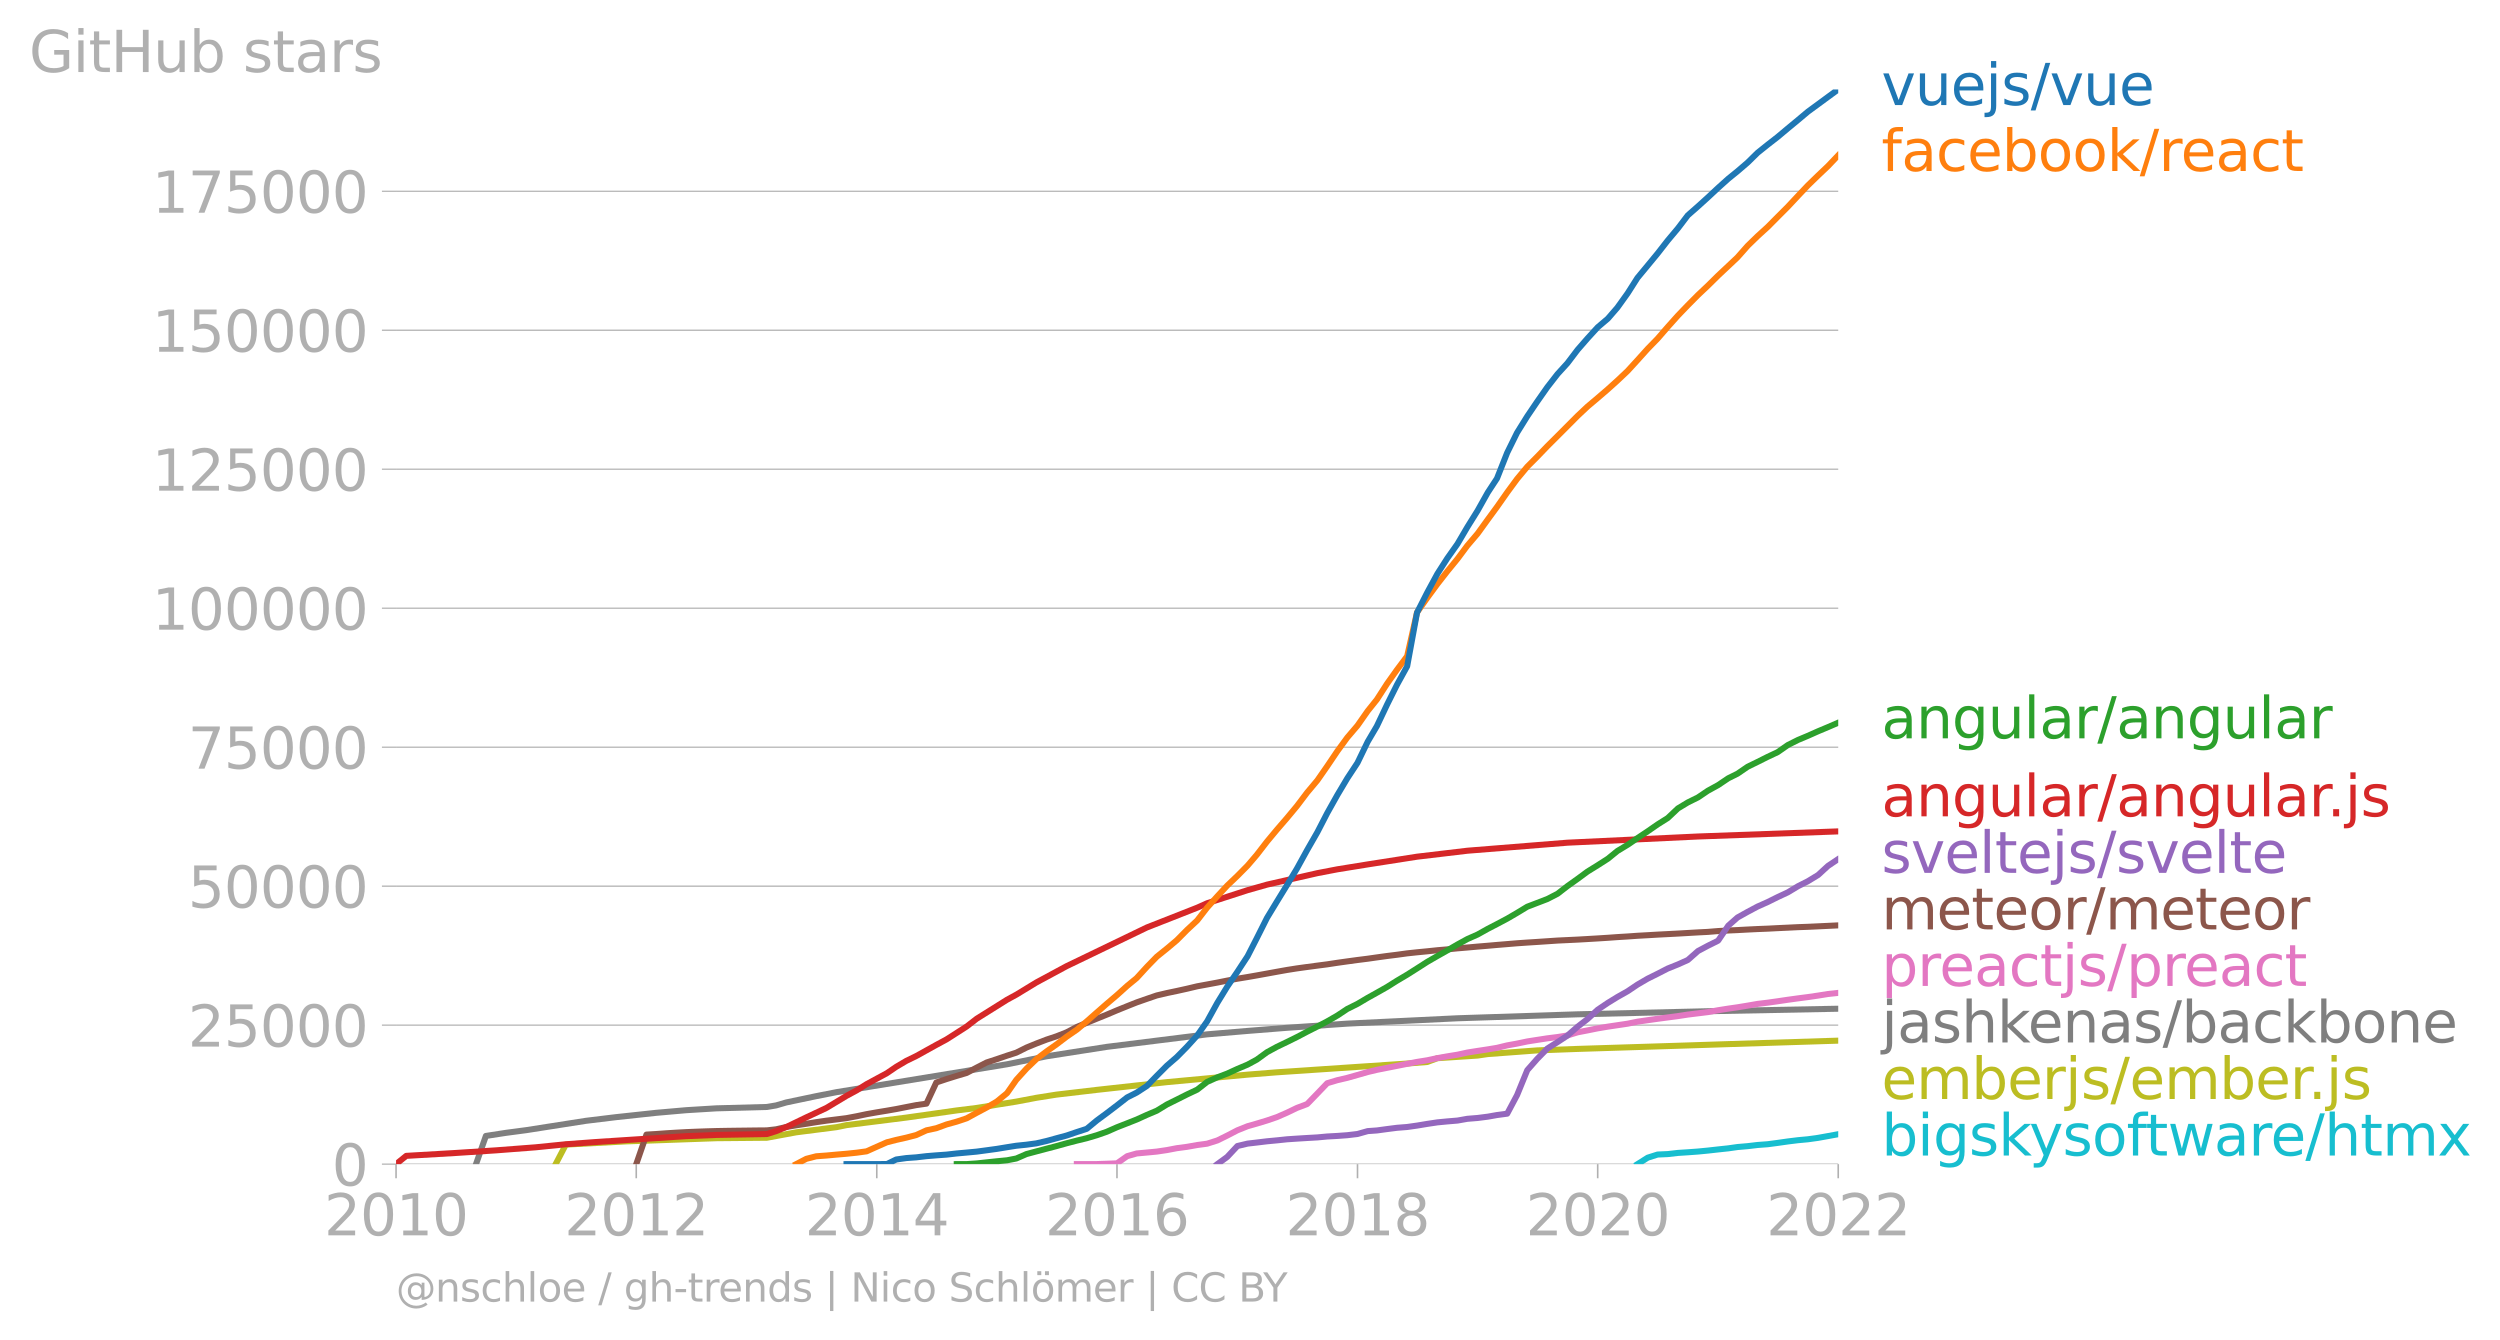 <svg xmlns:xlink="http://www.w3.org/1999/xlink" width="825.421" height="442.394" viewBox="0 0 619.065 331.795" xmlns="http://www.w3.org/2000/svg"><defs><style>*{stroke-linejoin:round;stroke-linecap:butt}</style></defs><g id="figure_1"><path d="M0 331.795h619.065V0H0v331.795z" style="fill:none" id="patch_1"/><g id="axes_1"><path d="M98.073 288.268h357.12V22.156H98.073v266.112z" style="fill:none" id="patch_2"/><g id="matplotlib.axis_1"><g id="xtick_1"><g id="line2d_1"><defs><path id="ma379e59354" d="M0 0v3.5" style="stroke:#b0b0b0;stroke-width:.4"/></defs><use xlink:href="#ma379e59354" x="98.073" y="288.268" style="fill:#b0b0b0;stroke:#b0b0b0;stroke-width:.4"/></g><g style="fill:#b0b0b0" transform="matrix(.14 0 0 -.14 80.258 305.906)" id="text_1"><defs><path id="DejaVuSans-32" d="M1228 531h2203V0H469v531q359 372 979 998 621 627 780 809 303 340 423 576 121 236 121 464 0 372-261 606-261 235-680 235-297 0-627-103-329-103-704-313v638q381 153 712 231 332 78 607 78 725 0 1156-363 431-362 431-968 0-288-108-546-107-257-392-607-78-91-497-524-418-433-1181-1211z" transform="scale(.016)"/><path id="DejaVuSans-30" d="M2034 4250q-487 0-733-480-245-479-245-1442 0-959 245-1439 246-480 733-480 491 0 736 480 246 480 246 1439 0 963-246 1442-245 480-736 480zm0 500q785 0 1199-621 414-620 414-1801 0-1178-414-1799Q2819-91 2034-91q-784 0-1198 620-414 621-414 1799 0 1181 414 1801 414 621 1198 621z" transform="scale(.016)"/><path id="DejaVuSans-31" d="M794 531h1031v3560L703 3866v575l1116 225h631V531h1031V0H794v531z" transform="scale(.016)"/></defs><use xlink:href="#DejaVuSans-32"/><use xlink:href="#DejaVuSans-30" x="63.623"/><use xlink:href="#DejaVuSans-31" x="127.246"/><use xlink:href="#DejaVuSans-30" x="190.869"/></g></g><g id="xtick_2"><use xlink:href="#ma379e59354" x="157.552" y="288.268" style="fill:#b0b0b0;stroke:#b0b0b0;stroke-width:.4" id="line2d_2"/><g style="fill:#b0b0b0" transform="matrix(.14 0 0 -.14 139.737 305.906)" id="text_2"><use xlink:href="#DejaVuSans-32"/><use xlink:href="#DejaVuSans-30" x="63.623"/><use xlink:href="#DejaVuSans-31" x="127.246"/><use xlink:href="#DejaVuSans-32" x="190.869"/></g></g><g id="xtick_3"><use xlink:href="#ma379e59354" x="217.113" y="288.268" style="fill:#b0b0b0;stroke:#b0b0b0;stroke-width:.4" id="line2d_3"/><g style="fill:#b0b0b0" transform="matrix(.14 0 0 -.14 199.298 305.906)" id="text_3"><defs><path id="DejaVuSans-34" d="M2419 4116 825 1625h1594v2491zm-166 550h794V1625h666v-525h-666V0h-628v1100H313v609l1940 2957z" transform="scale(.016)"/></defs><use xlink:href="#DejaVuSans-32"/><use xlink:href="#DejaVuSans-30" x="63.623"/><use xlink:href="#DejaVuSans-31" x="127.246"/><use xlink:href="#DejaVuSans-34" x="190.869"/></g></g><g id="xtick_4"><use xlink:href="#ma379e59354" x="276.592" y="288.268" style="fill:#b0b0b0;stroke:#b0b0b0;stroke-width:.4" id="line2d_4"/><g style="fill:#b0b0b0" transform="matrix(.14 0 0 -.14 258.777 305.906)" id="text_4"><defs><path id="DejaVuSans-36" d="M2113 2584q-425 0-674-291-248-290-248-796 0-503 248-796 249-292 674-292t673 292q248 293 248 796 0 506-248 796-248 291-673 291zm1253 1979v-575q-238 112-480 171-242 60-480 60-625 0-955-422-329-422-376-1275 184 272 462 417 279 145 613 145 703 0 1111-427 408-426 408-1160 0-719-425-1154Q2819-91 2113-91q-810 0-1238 620-428 621-428 1799 0 1106 525 1764t1409 658q238 0 480-47t505-140z" transform="scale(.016)"/></defs><use xlink:href="#DejaVuSans-32"/><use xlink:href="#DejaVuSans-30" x="63.623"/><use xlink:href="#DejaVuSans-31" x="127.246"/><use xlink:href="#DejaVuSans-36" x="190.869"/></g></g><g id="xtick_5"><use xlink:href="#ma379e59354" x="336.153" y="288.268" style="fill:#b0b0b0;stroke:#b0b0b0;stroke-width:.4" id="line2d_5"/><g style="fill:#b0b0b0" transform="matrix(.14 0 0 -.14 318.338 305.906)" id="text_5"><defs><path id="DejaVuSans-38" d="M2034 2216q-450 0-708-241-257-241-257-662 0-422 257-663 258-241 708-241t709 242q260 243 260 662 0 421-258 662-257 241-711 241zm-631 268q-406 100-633 378-226 279-226 679 0 559 398 884 399 325 1092 325 697 0 1094-325t397-884q0-400-227-679-226-278-629-378 456-106 710-416 255-309 255-755 0-679-414-1042Q2806-91 2034-91q-771 0-1186 362-414 363-414 1042 0 446 256 755 257 310 713 416zm-231 997q0-362 226-565 227-203 636-203 407 0 636 203 230 203 230 565 0 363-230 566-229 203-636 203-409 0-636-203-226-203-226-566z" transform="scale(.016)"/></defs><use xlink:href="#DejaVuSans-32"/><use xlink:href="#DejaVuSans-30" x="63.623"/><use xlink:href="#DejaVuSans-31" x="127.246"/><use xlink:href="#DejaVuSans-38" x="190.869"/></g></g><g id="xtick_6"><use xlink:href="#ma379e59354" x="395.632" y="288.268" style="fill:#b0b0b0;stroke:#b0b0b0;stroke-width:.4" id="line2d_6"/><g style="fill:#b0b0b0" transform="matrix(.14 0 0 -.14 377.817 305.906)" id="text_6"><use xlink:href="#DejaVuSans-32"/><use xlink:href="#DejaVuSans-30" x="63.623"/><use xlink:href="#DejaVuSans-32" x="127.246"/><use xlink:href="#DejaVuSans-30" x="190.869"/></g></g><g id="xtick_7"><use xlink:href="#ma379e59354" x="455.193" y="288.268" style="fill:#b0b0b0;stroke:#b0b0b0;stroke-width:.4" id="line2d_7"/><g style="fill:#b0b0b0" transform="matrix(.14 0 0 -.14 437.378 305.906)" id="text_7"><use xlink:href="#DejaVuSans-32"/><use xlink:href="#DejaVuSans-30" x="63.623"/><use xlink:href="#DejaVuSans-32" x="127.246"/><use xlink:href="#DejaVuSans-32" x="190.869"/></g></g></g><g id="matplotlib.axis_2"><g id="ytick_1"><path d="M98.073 288.268h357.12" clip-path="url(#paad93f24af)" style="fill:none;stroke:#b0b0b0;stroke-width:.3;stroke-linecap:square" id="line2d_8"/><g id="line2d_9"><defs><path id="ma908c3168a" d="M0 0h-3.5" style="stroke:#b0b0b0;stroke-width:.3"/></defs><use xlink:href="#ma908c3168a" x="98.073" y="288.268" style="fill:#b0b0b0;stroke:#b0b0b0;stroke-width:.3"/></g><use xlink:href="#DejaVuSans-30" style="fill:#b0b0b0" transform="matrix(.14 0 0 -.14 82.166 293.587)" id="text_8"/></g><g id="ytick_2"><path d="M98.073 253.853h357.12" clip-path="url(#paad93f24af)" style="fill:none;stroke:#b0b0b0;stroke-width:.3;stroke-linecap:square" id="line2d_10"/><use xlink:href="#ma908c3168a" x="98.073" y="253.853" style="fill:#b0b0b0;stroke:#b0b0b0;stroke-width:.3" id="line2d_11"/><g style="fill:#b0b0b0" transform="matrix(.14 0 0 -.14 46.536 259.172)" id="text_9"><defs><path id="DejaVuSans-35" d="M691 4666h2478v-532H1269V2991q137 47 274 70 138 23 276 23 781 0 1237-428 457-428 457-1159 0-753-469-1171Q2575-91 1722-91q-294 0-599 50Q819 9 494 109v635q281-153 581-228t634-75q541 0 856 284 316 284 316 772 0 487-316 771-315 285-856 285-253 0-505-56-251-56-513-175v2344z" transform="scale(.016)"/></defs><use xlink:href="#DejaVuSans-32"/><use xlink:href="#DejaVuSans-35" x="63.623"/><use xlink:href="#DejaVuSans-30" x="127.246"/><use xlink:href="#DejaVuSans-30" x="190.869"/><use xlink:href="#DejaVuSans-30" x="254.492"/></g></g><g id="ytick_3"><path d="M98.073 219.437h357.12" clip-path="url(#paad93f24af)" style="fill:none;stroke:#b0b0b0;stroke-width:.3;stroke-linecap:square" id="line2d_12"/><use xlink:href="#ma908c3168a" x="98.073" y="219.437" style="fill:#b0b0b0;stroke:#b0b0b0;stroke-width:.3" id="line2d_13"/><g style="fill:#b0b0b0" transform="matrix(.14 0 0 -.14 46.536 224.756)" id="text_10"><use xlink:href="#DejaVuSans-35"/><use xlink:href="#DejaVuSans-30" x="63.623"/><use xlink:href="#DejaVuSans-30" x="127.246"/><use xlink:href="#DejaVuSans-30" x="190.869"/><use xlink:href="#DejaVuSans-30" x="254.492"/></g></g><g id="ytick_4"><path d="M98.073 185.022h357.12" clip-path="url(#paad93f24af)" style="fill:none;stroke:#b0b0b0;stroke-width:.3;stroke-linecap:square" id="line2d_14"/><use xlink:href="#ma908c3168a" x="98.073" y="185.022" style="fill:#b0b0b0;stroke:#b0b0b0;stroke-width:.3" id="line2d_15"/><g style="fill:#b0b0b0" transform="matrix(.14 0 0 -.14 46.536 190.34)" id="text_11"><defs><path id="DejaVuSans-37" d="M525 4666h3000v-269L1831 0h-659l1594 4134H525v532z" transform="scale(.016)"/></defs><use xlink:href="#DejaVuSans-37"/><use xlink:href="#DejaVuSans-35" x="63.623"/><use xlink:href="#DejaVuSans-30" x="127.246"/><use xlink:href="#DejaVuSans-30" x="190.869"/><use xlink:href="#DejaVuSans-30" x="254.492"/></g></g><g id="ytick_5"><path d="M98.073 150.607h357.12" clip-path="url(#paad93f24af)" style="fill:none;stroke:#b0b0b0;stroke-width:.3;stroke-linecap:square" id="line2d_16"/><use xlink:href="#ma908c3168a" x="98.073" y="150.607" style="fill:#b0b0b0;stroke:#b0b0b0;stroke-width:.3" id="line2d_17"/><g style="fill:#b0b0b0" transform="matrix(.14 0 0 -.14 37.628 155.926)" id="text_12"><use xlink:href="#DejaVuSans-31"/><use xlink:href="#DejaVuSans-30" x="63.623"/><use xlink:href="#DejaVuSans-30" x="127.246"/><use xlink:href="#DejaVuSans-30" x="190.869"/><use xlink:href="#DejaVuSans-30" x="254.492"/><use xlink:href="#DejaVuSans-30" x="318.115"/></g></g><g id="ytick_6"><path d="M98.073 116.191h357.12" clip-path="url(#paad93f24af)" style="fill:none;stroke:#b0b0b0;stroke-width:.3;stroke-linecap:square" id="line2d_18"/><use xlink:href="#ma908c3168a" x="98.073" y="116.191" style="fill:#b0b0b0;stroke:#b0b0b0;stroke-width:.3" id="line2d_19"/><g style="fill:#b0b0b0" transform="matrix(.14 0 0 -.14 37.628 121.51)" id="text_13"><use xlink:href="#DejaVuSans-31"/><use xlink:href="#DejaVuSans-32" x="63.623"/><use xlink:href="#DejaVuSans-35" x="127.246"/><use xlink:href="#DejaVuSans-30" x="190.869"/><use xlink:href="#DejaVuSans-30" x="254.492"/><use xlink:href="#DejaVuSans-30" x="318.115"/></g></g><g id="ytick_7"><path d="M98.073 81.776h357.12" clip-path="url(#paad93f24af)" style="fill:none;stroke:#b0b0b0;stroke-width:.3;stroke-linecap:square" id="line2d_20"/><use xlink:href="#ma908c3168a" x="98.073" y="81.776" style="fill:#b0b0b0;stroke:#b0b0b0;stroke-width:.3" id="line2d_21"/><g style="fill:#b0b0b0" transform="matrix(.14 0 0 -.14 37.628 87.095)" id="text_14"><use xlink:href="#DejaVuSans-31"/><use xlink:href="#DejaVuSans-35" x="63.623"/><use xlink:href="#DejaVuSans-30" x="127.246"/><use xlink:href="#DejaVuSans-30" x="190.869"/><use xlink:href="#DejaVuSans-30" x="254.492"/><use xlink:href="#DejaVuSans-30" x="318.115"/></g></g><g id="ytick_8"><path d="M98.073 47.36h357.12" clip-path="url(#paad93f24af)" style="fill:none;stroke:#b0b0b0;stroke-width:.3;stroke-linecap:square" id="line2d_22"/><use xlink:href="#ma908c3168a" x="98.073" y="47.361" style="fill:#b0b0b0;stroke:#b0b0b0;stroke-width:.3" id="line2d_23"/><g style="fill:#b0b0b0" transform="matrix(.14 0 0 -.14 37.628 52.68)" id="text_15"><use xlink:href="#DejaVuSans-31"/><use xlink:href="#DejaVuSans-37" x="63.623"/><use xlink:href="#DejaVuSans-35" x="127.246"/><use xlink:href="#DejaVuSans-30" x="190.869"/><use xlink:href="#DejaVuSans-30" x="254.492"/><use xlink:href="#DejaVuSans-30" x="318.115"/></g></g><g style="fill:#b0b0b0" transform="matrix(.14 0 0 -.14 7.2 17.838)" id="text_16"><defs><path id="DejaVuSans-47" d="M3809 666v1253H2778v519h1656V434q-365-259-806-392-440-133-940-133-1094 0-1712 639-617 640-617 1780 0 1144 617 1783 618 639 1712 639 456 0 867-113 411-112 758-331v-672q-350 297-744 447t-828 150q-857 0-1287-478-429-478-429-1425 0-944 429-1422 430-478 1287-478 334 0 596 58 263 58 472 180z" transform="scale(.016)"/><path id="DejaVuSans-69" d="M603 3500h575V0H603v3500zm0 1363h575v-729H603v729z" transform="scale(.016)"/><path id="DejaVuSans-74" d="M1172 4494v-994h1184v-447H1172V1153q0-428 117-550t477-122h590V0h-590q-666 0-919 248-253 249-253 905v1900H172v447h422v994h578z" transform="scale(.016)"/><path id="DejaVuSans-48" d="M628 4666h631V2753h2294v1913h631V0h-631v2222H1259V0H628v4666z" transform="scale(.016)"/><path id="DejaVuSans-75" d="M544 1381v2119h575V1403q0-497 193-746 194-248 582-248 465 0 735 297 271 297 271 810v1984h575V0h-575v538q-209-319-486-474-276-155-642-155-603 0-916 375-312 375-312 1097zm1447 2203z" transform="scale(.016)"/><path id="DejaVuSans-62" d="M3116 1747q0 634-261 995t-717 361q-457 0-718-361t-261-995q0-634 261-995t718-361q456 0 717 361t261 995zM1159 2969q182 312 458 463 277 152 661 152 638 0 1036-506 399-506 399-1331T3314 415Q2916-91 2278-91q-384 0-661 152-276 152-458 464V0H581v4863h578V2969z" transform="scale(.016)"/><path id="DejaVuSans-73" d="M2834 3397v-544q-243 125-506 187-262 63-544 63-428 0-642-131t-214-394q0-200 153-314t616-217l197-44q612-131 870-370t258-667q0-488-386-773Q2250-91 1575-91q-281 0-586 55T347 128v594q319-166 628-249 309-82 613-82 406 0 624 139 219 139 219 392 0 234-158 359-157 125-692 241l-200 47q-534 112-772 345-237 233-237 639 0 494 350 762 350 269 994 269 318 0 599-47 282-46 519-140z" transform="scale(.016)"/><path id="DejaVuSans-61" d="M2194 1759q-697 0-966-159t-269-544q0-306 202-486 202-179 548-179 479 0 768 339t289 901v128h-572zm1147 238V0h-575v531q-197-318-491-470T1556-91q-537 0-855 302-317 302-317 808 0 590 395 890 396 300 1180 300h807v57q0 397-261 614t-733 217q-300 0-585-72-284-72-546-216v532q315 122 612 182 297 61 578 61 760 0 1135-394 375-393 375-1193z" transform="scale(.016)"/><path id="DejaVuSans-72" d="M2631 2963q-97 56-211 82-114 27-251 27-488 0-749-317t-261-911V0H581v3500h578v-544q182 319 472 473 291 155 707 155 59 0 131-8 72-7 159-23l3-590z" transform="scale(.016)"/></defs><use xlink:href="#DejaVuSans-47"/><use xlink:href="#DejaVuSans-69" x="77.49"/><use xlink:href="#DejaVuSans-74" x="105.273"/><use xlink:href="#DejaVuSans-48" x="144.482"/><use xlink:href="#DejaVuSans-75" x="219.678"/><use xlink:href="#DejaVuSans-62" x="283.057"/><use xlink:href="#DejaVuSans-20" x="346.533"/><use xlink:href="#DejaVuSans-73" x="378.32"/><use xlink:href="#DejaVuSans-74" x="430.42"/><use xlink:href="#DejaVuSans-61" x="469.629"/><use xlink:href="#DejaVuSans-72" x="530.908"/><use xlink:href="#DejaVuSans-73" x="572.021"/></g></g><path d="m405.491 288.268 2.526-1.595 2.444-.778 2.526-.113 2.526-.29 2.444-.157 2.526-.186 2.445-.238 2.525-.283 2.526-.27 2.282-.323 2.526-.219 2.444-.289 2.526-.19 2.444-.325 2.526-.36 2.526-.312 2.444-.227 2.526-.352 2.444-.44 2.526-.463" clip-path="url(#paad93f24af)" style="fill:none;stroke:#17becf;stroke-width:1.5;stroke-linecap:square" id="line2d_24"/><path d="m137.59 288.268 2.526-4.835 14.91-.795 22.407-.788 12.466-.113 7.252-1.343 10.022-1.283 2.444-.5 14.83-1.87 12.465-1.77 4.97-.62 9.778-1.564 4.97-.943 4.97-.786 10.022-1.179 17.355-1.916 19.962-1.853 7.252-.577 32.265-2.17 4.97-.385 2.526-.941 9.94-.651 2.527-.372 12.221-.905 10.022-.368 27.295-.86 10.022-.328 27.214-.86h0" clip-path="url(#paad93f24af)" style="fill:none;stroke:#bcbd22;stroke-width:1.5;stroke-linecap:square" id="line2d_25"/><path d="m117.872 288.268 2.445-6.98 4.97-.766 5.052-.67 14.747-2.308 7.496-.911 9.86-1.063 7.495-.658 7.496-.46 12.466-.335 2.282-.386 2.526-.738 7.414-1.557 5.052-.994 42.206-6.9 9.777-1.976 14.91-2.332 24.851-3.103 10.022-.847 9.778-.777 14.91-1.029 27.296-1.325 29.74-.98 32.265-.763 32.265-.622h0" clip-path="url(#paad93f24af)" style="fill:none;stroke:#7f7f7f;stroke-width:1.5;stroke-linecap:square" id="line2d_26"/><g style="fill:#1f77b4" transform="matrix(.14 0 0 -.14 465.907 26.02)" id="text_17"><defs><path id="DejaVuSans-76" d="M191 3500h609L1894 563l1094 2937h609L2284 0h-781L191 3500z" transform="scale(.016)"/><path id="DejaVuSans-65" d="M3597 1894v-281H953q38-594 358-905t892-311q331 0 642 81t618 244V178Q3153 47 2828-22t-659-69q-838 0-1327 487-489 488-489 1320 0 859 464 1363 464 505 1252 505 706 0 1117-455 411-454 411-1235zm-575 169q-6 471-264 752-258 282-683 282-481 0-770-272t-333-766l2050 4z" transform="scale(.016)"/><path id="DejaVuSans-6a" d="M603 3500h575V-63q0-668-255-968-254-300-820-300h-219v487H38q328 0 446 152Q603-541 603-63v3563zm0 1363h575v-729H603v729z" transform="scale(.016)"/><path id="DejaVuSans-2f" d="M1625 4666h531L531-594H0l1625 5260z" transform="scale(.016)"/></defs><use xlink:href="#DejaVuSans-76"/><use xlink:href="#DejaVuSans-75" x="59.18"/><use xlink:href="#DejaVuSans-65" x="122.559"/><use xlink:href="#DejaVuSans-6a" x="184.082"/><use xlink:href="#DejaVuSans-73" x="211.865"/><use xlink:href="#DejaVuSans-2f" x="263.965"/><use xlink:href="#DejaVuSans-76" x="297.656"/><use xlink:href="#DejaVuSans-75" x="356.836"/><use xlink:href="#DejaVuSans-65" x="420.215"/></g><g style="fill:#ff7f0e" transform="matrix(.14 0 0 -.14 465.907 42.339)" id="text_18"><defs><path id="DejaVuSans-66" d="M2375 4863v-479h-550q-309 0-430-125-120-125-120-450v-309h947v-447h-947V0H697v3053H147v447h550v244q0 584 272 851 272 268 862 268h544z" transform="scale(.016)"/><path id="DejaVuSans-63" d="M3122 3366v-538q-244 135-489 202t-495 67q-560 0-870-355-309-354-309-995t309-996q310-354 870-354 250 0 495 67t489 202V134Q2881 22 2623-34q-257-57-548-57-791 0-1257 497-465 497-465 1341 0 856 470 1346 471 491 1290 491 265 0 518-55 253-54 491-163z" transform="scale(.016)"/><path id="DejaVuSans-6f" d="M1959 3097q-462 0-731-361t-269-989q0-628 267-989 268-361 733-361 460 0 728 362 269 363 269 988 0 622-269 986-268 364-728 364zm0 487q750 0 1178-488 429-487 429-1349 0-859-429-1349Q2709-91 1959-91q-753 0-1180 489-426 490-426 1349 0 862 426 1349 427 488 1180 488z" transform="scale(.016)"/><path id="DejaVuSans-6b" d="M581 4863h578V1991l1716 1509h734L1753 1863 3688 0h-750L1159 1709V0H581v4863z" transform="scale(.016)"/></defs><use xlink:href="#DejaVuSans-66"/><use xlink:href="#DejaVuSans-61" x="35.205"/><use xlink:href="#DejaVuSans-63" x="96.484"/><use xlink:href="#DejaVuSans-65" x="151.465"/><use xlink:href="#DejaVuSans-62" x="212.988"/><use xlink:href="#DejaVuSans-6f" x="276.465"/><use xlink:href="#DejaVuSans-6f" x="337.646"/><use xlink:href="#DejaVuSans-6b" x="398.828"/><use xlink:href="#DejaVuSans-2f" x="456.738"/><use xlink:href="#DejaVuSans-72" x="490.43"/><use xlink:href="#DejaVuSans-65" x="529.293"/><use xlink:href="#DejaVuSans-61" x="590.816"/><use xlink:href="#DejaVuSans-63" x="652.096"/><use xlink:href="#DejaVuSans-74" x="707.076"/></g><g style="fill:#2ca02c" transform="matrix(.14 0 0 -.14 465.907 182.825)" id="text_19"><defs><path id="DejaVuSans-6e" d="M3513 2113V0h-575v2094q0 497-194 743-194 247-581 247-466 0-735-297-269-296-269-809V0H581v3500h578v-544q207 316 486 472 280 156 646 156 603 0 912-373 310-373 310-1098z" transform="scale(.016)"/><path id="DejaVuSans-67" d="M2906 1791q0 625-258 968-257 344-723 344-462 0-720-344-258-343-258-968 0-622 258-966t720-344q466 0 723 344 258 344 258 966zm575-1357q0-893-397-1329-396-436-1215-436-303 0-572 45t-522 139v559q253-137 500-202 247-66 503-66 566 0 847 295t281 892v285q-178-310-456-463T1784 0Q1141 0 747 490 353 981 353 1791q0 812 394 1302 394 491 1037 491 388 0 666-153t456-462v531h575V434z" transform="scale(.016)"/><path id="DejaVuSans-6c" d="M603 4863h575V0H603v4863z" transform="scale(.016)"/></defs><use xlink:href="#DejaVuSans-61"/><use xlink:href="#DejaVuSans-6e" x="61.279"/><use xlink:href="#DejaVuSans-67" x="124.658"/><use xlink:href="#DejaVuSans-75" x="188.135"/><use xlink:href="#DejaVuSans-6c" x="251.514"/><use xlink:href="#DejaVuSans-61" x="279.297"/><use xlink:href="#DejaVuSans-72" x="340.576"/><use xlink:href="#DejaVuSans-2f" x="381.689"/><use xlink:href="#DejaVuSans-61" x="415.381"/><use xlink:href="#DejaVuSans-6e" x="476.66"/><use xlink:href="#DejaVuSans-67" x="540.039"/><use xlink:href="#DejaVuSans-75" x="603.516"/><use xlink:href="#DejaVuSans-6c" x="666.895"/><use xlink:href="#DejaVuSans-61" x="694.678"/><use xlink:href="#DejaVuSans-72" x="755.957"/></g><g style="fill:#d62728" transform="matrix(.14 0 0 -.14 465.907 202.142)" id="text_20"><defs><path id="DejaVuSans-2e" d="M684 794h660V0H684v794z" transform="scale(.016)"/></defs><use xlink:href="#DejaVuSans-61"/><use xlink:href="#DejaVuSans-6e" x="61.279"/><use xlink:href="#DejaVuSans-67" x="124.658"/><use xlink:href="#DejaVuSans-75" x="188.135"/><use xlink:href="#DejaVuSans-6c" x="251.514"/><use xlink:href="#DejaVuSans-61" x="279.297"/><use xlink:href="#DejaVuSans-72" x="340.576"/><use xlink:href="#DejaVuSans-2f" x="381.689"/><use xlink:href="#DejaVuSans-61" x="415.381"/><use xlink:href="#DejaVuSans-6e" x="476.66"/><use xlink:href="#DejaVuSans-67" x="540.039"/><use xlink:href="#DejaVuSans-75" x="603.516"/><use xlink:href="#DejaVuSans-6c" x="666.895"/><use xlink:href="#DejaVuSans-61" x="694.678"/><use xlink:href="#DejaVuSans-72" x="755.957"/><use xlink:href="#DejaVuSans-2e" x="787.945"/><use xlink:href="#DejaVuSans-6a" x="819.732"/><use xlink:href="#DejaVuSans-73" x="847.516"/></g><g style="fill:#9467bd" transform="matrix(.14 0 0 -.14 465.907 216.142)" id="text_21"><use xlink:href="#DejaVuSans-73"/><use xlink:href="#DejaVuSans-76" x="52.1"/><use xlink:href="#DejaVuSans-65" x="111.279"/><use xlink:href="#DejaVuSans-6c" x="172.803"/><use xlink:href="#DejaVuSans-74" x="200.586"/><use xlink:href="#DejaVuSans-65" x="239.795"/><use xlink:href="#DejaVuSans-6a" x="301.318"/><use xlink:href="#DejaVuSans-73" x="329.102"/><use xlink:href="#DejaVuSans-2f" x="381.201"/><use xlink:href="#DejaVuSans-73" x="414.893"/><use xlink:href="#DejaVuSans-76" x="466.992"/><use xlink:href="#DejaVuSans-65" x="526.172"/><use xlink:href="#DejaVuSans-6c" x="587.695"/><use xlink:href="#DejaVuSans-74" x="615.479"/><use xlink:href="#DejaVuSans-65" x="654.688"/></g><g style="fill:#8c564b" transform="matrix(.14 0 0 -.14 465.907 230.142)" id="text_22"><defs><path id="DejaVuSans-6d" d="M3328 2828q216 388 516 572t706 184q547 0 844-383 297-382 297-1088V0h-578v2094q0 503-179 746-178 244-543 244-447 0-707-297-259-296-259-809V0h-578v2094q0 506-178 748t-550 242q-441 0-701-298-259-298-259-808V0H581v3500h578v-544q197 322 472 475t653 153q382 0 649-194 267-193 395-562z" transform="scale(.016)"/></defs><use xlink:href="#DejaVuSans-6d"/><use xlink:href="#DejaVuSans-65" x="97.412"/><use xlink:href="#DejaVuSans-74" x="158.936"/><use xlink:href="#DejaVuSans-65" x="198.145"/><use xlink:href="#DejaVuSans-6f" x="259.668"/><use xlink:href="#DejaVuSans-72" x="320.85"/><use xlink:href="#DejaVuSans-2f" x="361.963"/><use xlink:href="#DejaVuSans-6d" x="395.654"/><use xlink:href="#DejaVuSans-65" x="493.066"/><use xlink:href="#DejaVuSans-74" x="554.59"/><use xlink:href="#DejaVuSans-65" x="593.799"/><use xlink:href="#DejaVuSans-6f" x="655.322"/><use xlink:href="#DejaVuSans-72" x="716.504"/></g><g style="fill:#e377c2" transform="matrix(.14 0 0 -.14 465.907 244.142)" id="text_23"><defs><path id="DejaVuSans-70" d="M1159 525v-1856H581v4831h578v-531q182 312 458 463 277 152 661 152 638 0 1036-506 399-506 399-1331T3314 415Q2916-91 2278-91q-384 0-661 152-276 152-458 464zm1957 1222q0 634-261 995t-717 361q-457 0-718-361t-261-995q0-634 261-995t718-361q456 0 717 361t261 995z" transform="scale(.016)"/></defs><use xlink:href="#DejaVuSans-70"/><use xlink:href="#DejaVuSans-72" x="63.477"/><use xlink:href="#DejaVuSans-65" x="102.34"/><use xlink:href="#DejaVuSans-61" x="163.863"/><use xlink:href="#DejaVuSans-63" x="225.143"/><use xlink:href="#DejaVuSans-74" x="280.123"/><use xlink:href="#DejaVuSans-6a" x="319.332"/><use xlink:href="#DejaVuSans-73" x="347.115"/><use xlink:href="#DejaVuSans-2f" x="399.215"/><use xlink:href="#DejaVuSans-70" x="432.906"/><use xlink:href="#DejaVuSans-72" x="496.383"/><use xlink:href="#DejaVuSans-65" x="535.246"/><use xlink:href="#DejaVuSans-61" x="596.77"/><use xlink:href="#DejaVuSans-63" x="658.049"/><use xlink:href="#DejaVuSans-74" x="713.029"/></g><g style="fill:#7f7f7f" transform="matrix(.14 0 0 -.14 465.907 258.142)" id="text_24"><defs><path id="DejaVuSans-68" d="M3513 2113V0h-575v2094q0 497-194 743-194 247-581 247-466 0-735-297-269-296-269-809V0H581v4863h578V2956q207 316 486 472 280 156 646 156 603 0 912-373 310-373 310-1098z" transform="scale(.016)"/></defs><use xlink:href="#DejaVuSans-6a"/><use xlink:href="#DejaVuSans-61" x="27.783"/><use xlink:href="#DejaVuSans-73" x="89.063"/><use xlink:href="#DejaVuSans-68" x="141.162"/><use xlink:href="#DejaVuSans-6b" x="204.541"/><use xlink:href="#DejaVuSans-65" x="258.826"/><use xlink:href="#DejaVuSans-6e" x="320.35"/><use xlink:href="#DejaVuSans-61" x="383.729"/><use xlink:href="#DejaVuSans-73" x="445.008"/><use xlink:href="#DejaVuSans-2f" x="497.107"/><use xlink:href="#DejaVuSans-62" x="530.799"/><use xlink:href="#DejaVuSans-61" x="594.275"/><use xlink:href="#DejaVuSans-63" x="655.555"/><use xlink:href="#DejaVuSans-6b" x="710.535"/><use xlink:href="#DejaVuSans-62" x="768.445"/><use xlink:href="#DejaVuSans-6f" x="831.922"/><use xlink:href="#DejaVuSans-6e" x="893.104"/><use xlink:href="#DejaVuSans-65" x="956.482"/></g><g style="fill:#bcbd22" transform="matrix(.14 0 0 -.14 465.907 272.142)" id="text_25"><use xlink:href="#DejaVuSans-65"/><use xlink:href="#DejaVuSans-6d" x="61.523"/><use xlink:href="#DejaVuSans-62" x="158.936"/><use xlink:href="#DejaVuSans-65" x="222.412"/><use xlink:href="#DejaVuSans-72" x="283.936"/><use xlink:href="#DejaVuSans-6a" x="325.049"/><use xlink:href="#DejaVuSans-73" x="352.832"/><use xlink:href="#DejaVuSans-2f" x="404.932"/><use xlink:href="#DejaVuSans-65" x="438.623"/><use xlink:href="#DejaVuSans-6d" x="500.146"/><use xlink:href="#DejaVuSans-62" x="597.559"/><use xlink:href="#DejaVuSans-65" x="661.035"/><use xlink:href="#DejaVuSans-72" x="722.559"/><use xlink:href="#DejaVuSans-2e" x="754.547"/><use xlink:href="#DejaVuSans-6a" x="786.334"/><use xlink:href="#DejaVuSans-73" x="814.117"/></g><g style="fill:#17becf" transform="matrix(.14 0 0 -.14 465.907 286.142)" id="text_26"><defs><path id="DejaVuSans-79" d="M2059-325q-243-625-475-815-231-191-618-191H506v481h338q237 0 368 113 132 112 291 531l103 262L191 3500h609L1894 763l1094 2737h609L2059-325z" transform="scale(.016)"/><path id="DejaVuSans-77" d="M269 3500h575l719-2731 715 2731h678l719-2731 716 2731h575L4050 0h-678l-753 2869L1863 0h-679L269 3500z" transform="scale(.016)"/><path id="DejaVuSans-78" d="M3513 3500 2247 1797 3578 0h-678L1881 1375 863 0H184l1360 1831L300 3500h678l928-1247 928 1247h679z" transform="scale(.016)"/></defs><use xlink:href="#DejaVuSans-62"/><use xlink:href="#DejaVuSans-69" x="63.477"/><use xlink:href="#DejaVuSans-67" x="91.26"/><use xlink:href="#DejaVuSans-73" x="154.736"/><use xlink:href="#DejaVuSans-6b" x="206.836"/><use xlink:href="#DejaVuSans-79" x="261.121"/><use xlink:href="#DejaVuSans-73" x="320.301"/><use xlink:href="#DejaVuSans-6f" x="372.4"/><use xlink:href="#DejaVuSans-66" x="433.582"/><use xlink:href="#DejaVuSans-74" x="467.037"/><use xlink:href="#DejaVuSans-77" x="506.246"/><use xlink:href="#DejaVuSans-61" x="588.033"/><use xlink:href="#DejaVuSans-72" x="649.313"/><use xlink:href="#DejaVuSans-65" x="688.176"/><use xlink:href="#DejaVuSans-2f" x="749.699"/><use xlink:href="#DejaVuSans-68" x="783.391"/><use xlink:href="#DejaVuSans-74" x="846.77"/><use xlink:href="#DejaVuSans-6d" x="885.979"/><use xlink:href="#DejaVuSans-78" x="983.391"/></g><g style="fill:#b0b0b0" transform="matrix(.097 0 0 -.097 98.073 322.304)" id="text_27"><defs><path id="DejaVuSans-40" d="M2381 1678q0-447 222-702 222-254 610-254 384 0 604 256 221 256 221 700 0 438-225 695-225 258-607 258-378 0-602-256-223-256-223-697zm1703-934q-187-241-429-355t-564-114q-538 0-874 389t-336 1014q0 625 337 1015 338 391 873 391 322 0 565-117 244-117 428-354v409h447V722q457 69 714 417 258 349 258 902 0 334-99 628-98 294-298 544-325 409-792 626t-1017 217q-384 0-738-102-353-101-653-301-490-319-767-836-276-517-276-1120 0-497 179-932 180-434 521-765 328-325 759-495 431-171 922-171 403 0 792 136t714 389l281-347q-390-303-851-464t-936-161q-578 0-1091 205-512 205-912 595Q841 78 631 592q-209 514-209 1105 0 569 212 1084 213 516 607 907 403 396 931 607t1119 211q662 0 1229-272 568-271 952-771 234-307 357-666 124-359 124-744 0-822-497-1297T4084 263v481z" transform="scale(.016)"/><path id="DejaVuSans-2d" d="M313 2009h1684v-512H313v512z" transform="scale(.016)"/><path id="DejaVuSans-64" d="M2906 2969v1894h575V0h-575v525q-181-312-458-464-276-152-664-152-634 0-1033 506-398 507-398 1332t398 1331q399 506 1033 506 388 0 664-152 277-151 458-463zM947 1747q0-634 261-995t717-361q456 0 718 361 263 361 263 995t-263 995q-262 361-718 361t-717-361q-261-361-261-995z" transform="scale(.016)"/><path id="DejaVuSans-7c" d="M1344 4891v-6400H813v6400h531z" transform="scale(.016)"/><path id="DejaVuSans-4e" d="M628 4666h850L3547 763v3903h612V0h-850L1241 3903V0H628v4666z" transform="scale(.016)"/><path id="DejaVuSans-53" d="M3425 4513v-616q-359 172-678 256-319 85-616 85-515 0-795-200t-280-569q0-310 186-468 186-157 705-254l381-78q706-135 1042-474t336-907q0-679-455-1029Q2797-91 1919-91q-331 0-705 75-373 75-773 222v650q384-215 753-325 369-109 725-109 540 0 834 212 294 213 294 607 0 343-211 537t-692 291l-385 75q-706 140-1022 440-315 300-315 835 0 619 436 975t1201 356q329 0 669-60 341-59 697-177z" transform="scale(.016)"/><path id="DejaVuSans-f6" d="M1959 3097q-462 0-731-361t-269-989q0-628 267-989 268-361 733-361 460 0 728 362 269 363 269 988 0 622-269 986-268 364-728 364zm0 487q750 0 1178-488 429-487 429-1349 0-859-429-1349Q2709-91 1959-91q-753 0-1180 489-426 490-426 1349 0 862 426 1349 427 488 1180 488zm295 1266h634v-631h-634v631zm-1222 0h634v-631h-634v631z" transform="scale(.016)"/><path id="DejaVuSans-43" d="M4122 4306v-665q-319 297-680 443-361 147-767 147-800 0-1225-489t-425-1414q0-922 425-1411t1225-489q406 0 767 147t680 444V359q-331-225-702-338-370-112-782-112-1060 0-1670 648-609 649-609 1771 0 1125 609 1773 610 649 1670 649 418 0 788-111 371-111 696-333z" transform="scale(.016)"/><path id="DejaVuSans-42" d="M1259 2228V519h1013q509 0 754 211 246 211 246 645 0 438-246 645-245 208-754 208H1259zm0 1919V2741h935q462 0 688 173 227 174 227 530 0 353-227 528-226 175-688 175h-935zm-631 519h1613q722 0 1112-300 391-300 391-853 0-429-200-682t-588-315q466-100 724-418 258-317 258-792 0-625-425-966Q3088 0 2303 0H628v4666z" transform="scale(.016)"/><path id="DejaVuSans-59" d="M-13 4666h679l1293-1919 1285 1919h678L2272 2222V0h-634v2222L-13 4666z" transform="scale(.016)"/></defs><use xlink:href="#DejaVuSans-40"/><use xlink:href="#DejaVuSans-6e" x="100"/><use xlink:href="#DejaVuSans-73" x="163.379"/><use xlink:href="#DejaVuSans-63" x="215.479"/><use xlink:href="#DejaVuSans-68" x="270.459"/><use xlink:href="#DejaVuSans-6c" x="333.838"/><use xlink:href="#DejaVuSans-6f" x="361.621"/><use xlink:href="#DejaVuSans-65" x="422.803"/><use xlink:href="#DejaVuSans-20" x="484.326"/><use xlink:href="#DejaVuSans-2f" x="516.113"/><use xlink:href="#DejaVuSans-20" x="549.805"/><use xlink:href="#DejaVuSans-67" x="581.592"/><use xlink:href="#DejaVuSans-68" x="645.068"/><use xlink:href="#DejaVuSans-2d" x="708.447"/><use xlink:href="#DejaVuSans-74" x="744.531"/><use xlink:href="#DejaVuSans-72" x="783.74"/><use xlink:href="#DejaVuSans-65" x="822.604"/><use xlink:href="#DejaVuSans-6e" x="884.127"/><use xlink:href="#DejaVuSans-64" x="947.506"/><use xlink:href="#DejaVuSans-73" x="1010.982"/><use xlink:href="#DejaVuSans-20" x="1063.082"/><use xlink:href="#DejaVuSans-7c" x="1094.869"/><use xlink:href="#DejaVuSans-20" x="1128.561"/><use xlink:href="#DejaVuSans-4e" x="1160.348"/><use xlink:href="#DejaVuSans-69" x="1235.152"/><use xlink:href="#DejaVuSans-63" x="1262.936"/><use xlink:href="#DejaVuSans-6f" x="1317.916"/><use xlink:href="#DejaVuSans-20" x="1379.098"/><use xlink:href="#DejaVuSans-53" x="1410.885"/><use xlink:href="#DejaVuSans-63" x="1474.361"/><use xlink:href="#DejaVuSans-68" x="1529.342"/><use xlink:href="#DejaVuSans-6c" x="1592.721"/><use xlink:href="#DejaVuSans-f6" x="1620.504"/><use xlink:href="#DejaVuSans-6d" x="1681.686"/><use xlink:href="#DejaVuSans-65" x="1779.098"/><use xlink:href="#DejaVuSans-72" x="1840.621"/><use xlink:href="#DejaVuSans-20" x="1881.734"/><use xlink:href="#DejaVuSans-7c" x="1913.521"/><use xlink:href="#DejaVuSans-20" x="1947.213"/><use xlink:href="#DejaVuSans-43" x="1979"/><use xlink:href="#DejaVuSans-43" x="2048.824"/><use xlink:href="#DejaVuSans-20" x="2118.648"/><use xlink:href="#DejaVuSans-42" x="2150.436"/><use xlink:href="#DejaVuSans-59" x="2213.539"/></g><path d="m266.652 288.268 2.444-.001 2.526-.013 2.445-.082 2.525-.098 2.526-1.777 2.363-.672 2.526-.23 2.444-.233 2.526-.375 2.444-.467 2.526-.336 2.526-.449 2.444-.329 2.526-.8 2.445-1.204 2.525-1.31 2.526-1.015 2.282-.649 2.526-.765 2.444-.837 2.526-1.104 2.444-1.176 2.526-.952 2.526-2.614 2.444-2.554 2.526-.754 2.444-.57 2.526-.713 2.526-.727 2.281-.544 2.526-.5 2.445-.482 2.525-.502 2.445-.48 2.526-.404 2.525-.534 2.445-.439 2.526-.408 2.444-.535 2.526-.4 2.526-.383 2.281-.378 2.526-.61 2.444-.445 2.526-.528 2.444-.384 2.526-.39 2.526-.319 2.444-.388 2.526-.78 2.445-.474 2.525-.51 2.526-.425 2.363-.352 2.526-.377 2.444-.499 2.526-.367 2.444-.346 2.526-.337 2.526-.333 2.444-.375 2.526-.313 2.445-.3 2.525-.462 2.526-.4 2.282-.327 2.526-.415 2.444-.426 2.526-.307 2.444-.342 2.526-.376 2.526-.347 2.444-.317 2.526-.37 2.444-.394 2.526-.272" clip-path="url(#paad93f24af)" style="fill:none;stroke:#e377c2;stroke-width:1.5;stroke-linecap:square" id="line2d_27"/><path d="m157.552 288.268 2.526-7.311 2.363-.14 2.526-.185 2.444-.15 2.526-.138 2.444-.102 2.526-.092 2.526-.073 2.444-.045 2.526-.036 2.445-.03 2.525-.033 2.526-.022 2.282-.265 2.526-.567 2.444-.42 2.526-.386 2.444-.397 2.526-.37 2.526-.314 2.444-.308 2.526-.475 2.444-.515 2.526-.449 2.526-.416 2.281-.399 2.526-.498 2.445-.478 2.525-.363 2.445-5.244 2.526-.845 2.525-.788 2.445-.722 2.526-1.344 2.444-1.255 2.526-.825 2.526-.867 2.281-.734 2.526-1.262 2.444-1.003 2.526-.967 2.444-.811 2.526-1 2.526-1.328 2.444-1.015 2.526-1.043 2.445-.988 2.525-1.071 2.526-1.022 2.363-.94 2.526-.884 2.444-.838 2.526-.595 2.444-.512 2.526-.559 2.526-.6 2.444-.449 2.526-.47 2.445-.49 2.525-.467 2.526-.416 2.282-.4 2.526-.458 2.444-.446 2.526-.451 2.444-.386 2.526-.35 2.526-.337 2.444-.316 2.526-.386 2.444-.344 2.526-.344 2.526-.318 2.281-.326 2.526-.349 2.445-.304 2.525-.348 2.445-.262 2.526-.246 2.525-.266 2.445-.21 2.526-.26 2.444-.204 2.526-.226 2.526-.21 2.281-.2 2.526-.208 2.444-.205 2.526-.175 2.444-.156 2.526-.17 2.526-.171 2.444-.116 2.526-.121 2.445-.14 2.525-.149 2.526-.161 2.363-.17 2.526-.154 2.444-.174 2.526-.14 2.444-.145 2.526-.13 2.526-.132 2.444-.143 2.526-.147 2.445-.124 2.525-.207 2.526-.139 2.282-.103 2.526-.136 2.444-.119 2.526-.1 2.444-.128 2.526-.117 2.526-.124 2.444-.086 2.526-.118 2.444-.116 2.526-.122" clip-path="url(#paad93f24af)" style="fill:none;stroke:#8c564b;stroke-width:1.5;stroke-linecap:square" id="line2d_28"/><path d="m301.443 288.268 2.445-1.78 2.525-2.703 2.526-.6 2.282-.265 2.526-.307 2.444-.231 2.526-.266 2.444-.164 2.526-.157 2.526-.143 2.444-.228 2.526-.138 2.444-.18 2.526-.3 2.526-.714 2.281-.163 2.526-.343 2.445-.313 2.525-.2 2.445-.346 2.526-.421 2.525-.378 2.445-.236 2.526-.212 2.444-.433 2.526-.205 2.526-.323 2.281-.404 2.526-.34 2.444-4.599 2.526-6.17 2.444-2.78 2.526-2.58 2.526-1.595 2.444-1.61 2.526-2.199 2.445-1.897 2.525-2.305 2.526-1.705 2.363-1.452 2.526-1.425 2.444-1.642 2.526-1.474 2.444-1.212 2.526-1.298 2.526-1.013 2.444-1.095 2.526-2.23 2.445-1.302 2.525-1.253 2.526-3.729 2.282-2.013 2.526-1.412 2.444-1.3 2.526-1.124 2.444-1.217 2.526-1.177 2.526-1.523 2.444-1.233 2.526-1.54 2.444-2.247 2.526-1.69" clip-path="url(#paad93f24af)" style="fill:none;stroke:#9467bd;stroke-width:1.5;stroke-linecap:square" id="line2d_29"/><path d="m98.073 288.268 2.526-2.047 12.222-.714 10.022-.653 9.777-.75 7.496-.757 7.496-.555 22.325-1.455 7.496-.3 12.466-.22 2.282-.716 2.526-1.025 4.97-2.395 4.97-2.33 4.97-2.99 2.526-1.36 2.444-1.534 5.052-2.734 2.281-1.556 2.526-1.49 2.445-1.19 4.97-2.757 2.526-1.362 4.97-3.181 2.526-1.953 7.496-4.692 2.281-1.244 4.97-3.026 7.496-4.038 19.88-9.582 12.467-4.9 2.444-1.097 10.022-3.238 4.808-1.37 4.97-1.131 7.496-1.711 4.97-.954 7.496-1.213 12.222-1.91 12.466-1.478 24.77-1.99 32.346-1.534 34.71-1.264h0" clip-path="url(#paad93f24af)" style="fill:none;stroke:#d62728;stroke-width:1.5;stroke-linecap:square" id="line2d_30"/><path d="m236.912 288.268 2.445-.004 2.526-.17 2.444-.262 2.526-.271 2.526-.244 2.281-.442 2.526-1.101 2.444-.656 2.526-.67 2.444-.639 2.526-.705 2.526-.658 2.444-.592 2.526-.748 2.445-.853 2.525-1.112 2.526-.987 2.363-.933 2.526-1.148 2.444-1.034 2.526-1.546 2.444-1.209 2.526-1.27 2.526-1.195 2.444-1.915 2.526-1.129 2.445-.924 2.525-1.155 2.526-1.068 2.282-1.236 2.526-1.84 2.444-1.33 2.526-1.21 2.444-1.21 2.526-1.329 2.526-1.276 2.444-1.279 2.526-1.456 2.444-1.622 2.526-1.256 2.526-1.495 2.281-1.269 2.526-1.43 2.445-1.54 2.525-1.496 2.445-1.55 2.526-1.62 2.525-1.458 2.445-1.38 2.526-1.475 2.444-1.338 2.526-1.119 2.526-1.411 2.281-1.18 2.526-1.34 2.444-1.425 2.526-1.531 2.444-.935 2.526-.968 2.526-1.302 2.444-1.889 2.526-1.799 2.445-1.803 2.525-1.564 2.526-1.618 2.363-1.924 2.526-1.527 2.444-1.663 2.526-1.677 2.444-1.697 2.526-1.593 2.526-2.384 2.444-1.477 2.526-1.249 2.445-1.654 2.525-1.385 2.526-1.699 2.282-1.132 2.526-1.729 2.444-1.192 2.526-1.266 2.444-1.147 2.526-1.763 2.526-1.264 2.444-1.023 2.526-1.125 2.444-1.024 2.526-1.093" clip-path="url(#paad93f24af)" style="fill:none;stroke:#2ca02c;stroke-width:1.5;stroke-linecap:square" id="line2d_31"/><path d="m197.15 288.268 2.527-1.315 2.444-.629 2.526-.185 2.526-.233 2.444-.208 2.526-.263 2.444-.334 2.526-1.135 2.526-1.113 2.281-.581 2.526-.568 2.445-.64 2.525-1.164 2.445-.53 2.526-.924 2.525-.702 2.445-.816 2.526-1.377 2.444-1.3 2.526-1.49 2.526-2.076 2.281-3.273 2.526-2.787 2.444-2.347 2.526-1.918 2.444-1.723 2.526-1.92 2.526-1.737 2.444-2.054 2.526-2.227 2.445-2.138 2.525-2.147 2.526-2.28 2.363-1.948 2.526-2.762 2.444-2.512 2.526-2.034 2.444-2.056 2.526-2.552 2.526-2.354 2.444-3.157 2.526-2.81 2.445-2.644 2.525-2.41 2.526-2.552 2.282-2.672 2.526-3.269 2.444-2.936 2.526-2.928 2.444-2.942 2.526-3.34 2.526-3.01 2.444-3.512 2.526-3.747 2.444-3.35 2.526-2.962 2.526-3.608 2.281-2.85 2.526-3.919 2.445-3.441 2.525-3.366 2.445-10.84 2.526-3.603 2.525-3.447 2.445-3.128 2.526-3.088 2.444-3.28 2.526-2.964 2.526-3.498 2.281-3.109 2.526-3.6 2.444-3.323 2.526-3.035 2.444-2.456 2.526-2.625 2.526-2.518 2.444-2.45 2.526-2.539 2.445-2.302 2.525-2.13 2.526-2.176 2.363-2.133 2.526-2.386 2.444-2.675 2.526-2.807 2.444-2.508 2.526-2.909 2.526-2.824 2.444-2.543 2.526-2.547 2.445-2.306 2.525-2.495 2.526-2.371 2.282-2.154 2.526-2.86 2.444-2.378 2.526-2.3 2.444-2.465 2.526-2.526 2.526-2.705 2.444-2.581 2.526-2.453 2.444-2.321 2.526-2.657" clip-path="url(#paad93f24af)" style="fill:none;stroke:#ff7f0e;stroke-width:1.5;stroke-linecap:square" id="line2d_32"/><path d="m209.617 288.268 2.526-.004 2.444-.003 2.526-.001 2.526-.018 2.281-1.12 2.526-.357 2.445-.176 2.525-.295 2.445-.2 2.526-.181 2.525-.287 2.445-.221 2.526-.237 2.444-.329 2.526-.346 2.526-.415 2.281-.361 2.526-.26 2.444-.332 2.526-.586 2.444-.672 2.526-.68 2.526-.86 2.444-.792 2.526-2.087 2.445-1.806 2.525-1.92 2.526-1.972 2.363-1.195 2.526-1.645 2.444-2.51 2.526-2.535 2.444-2.113 2.526-2.563 2.526-2.792 2.444-3.475 2.526-4.581 2.445-3.988 2.525-3.716 2.526-3.845 2.282-4.464 2.526-5.029 2.444-4.03 2.526-4.117 2.444-4.063 2.526-4.595 2.526-4.404 2.444-4.736 2.526-4.507 2.444-4.108 2.526-3.84 2.526-5.225 2.281-3.875 2.526-5.326 2.445-4.902 2.525-4.583 2.445-13.286 2.526-4.972 2.525-4.658 2.445-3.815 2.526-3.574 2.444-4.167 2.526-4.054 2.526-4.503 2.281-3.477 2.526-6.371 2.444-4.957 2.526-4.06 2.444-3.613 2.526-3.602 2.526-3.25 2.444-2.684 2.526-3.328 2.445-2.806 2.525-2.763 2.526-2.148 2.363-2.735 2.526-3.524 2.444-3.837 2.526-3.05 2.444-2.967 2.526-3.238 2.526-3.012 2.444-3.216 2.526-2.219 2.445-2.218 2.525-2.354 2.526-2.27 2.282-1.848 2.526-2.171 2.444-2.404 2.526-2.023 2.444-1.904 2.526-2.115 2.526-2.088 2.444-2.054 2.526-1.85 2.444-1.8 2.526-1.847" clip-path="url(#paad93f24af)" style="fill:none;stroke:#1f77b4;stroke-width:1.5;stroke-linecap:square" id="line2d_33"/></g></g><defs><clipPath id="paad93f24af"><path d="M98.073 22.156h357.12v266.112H98.073z"/></clipPath></defs></svg>